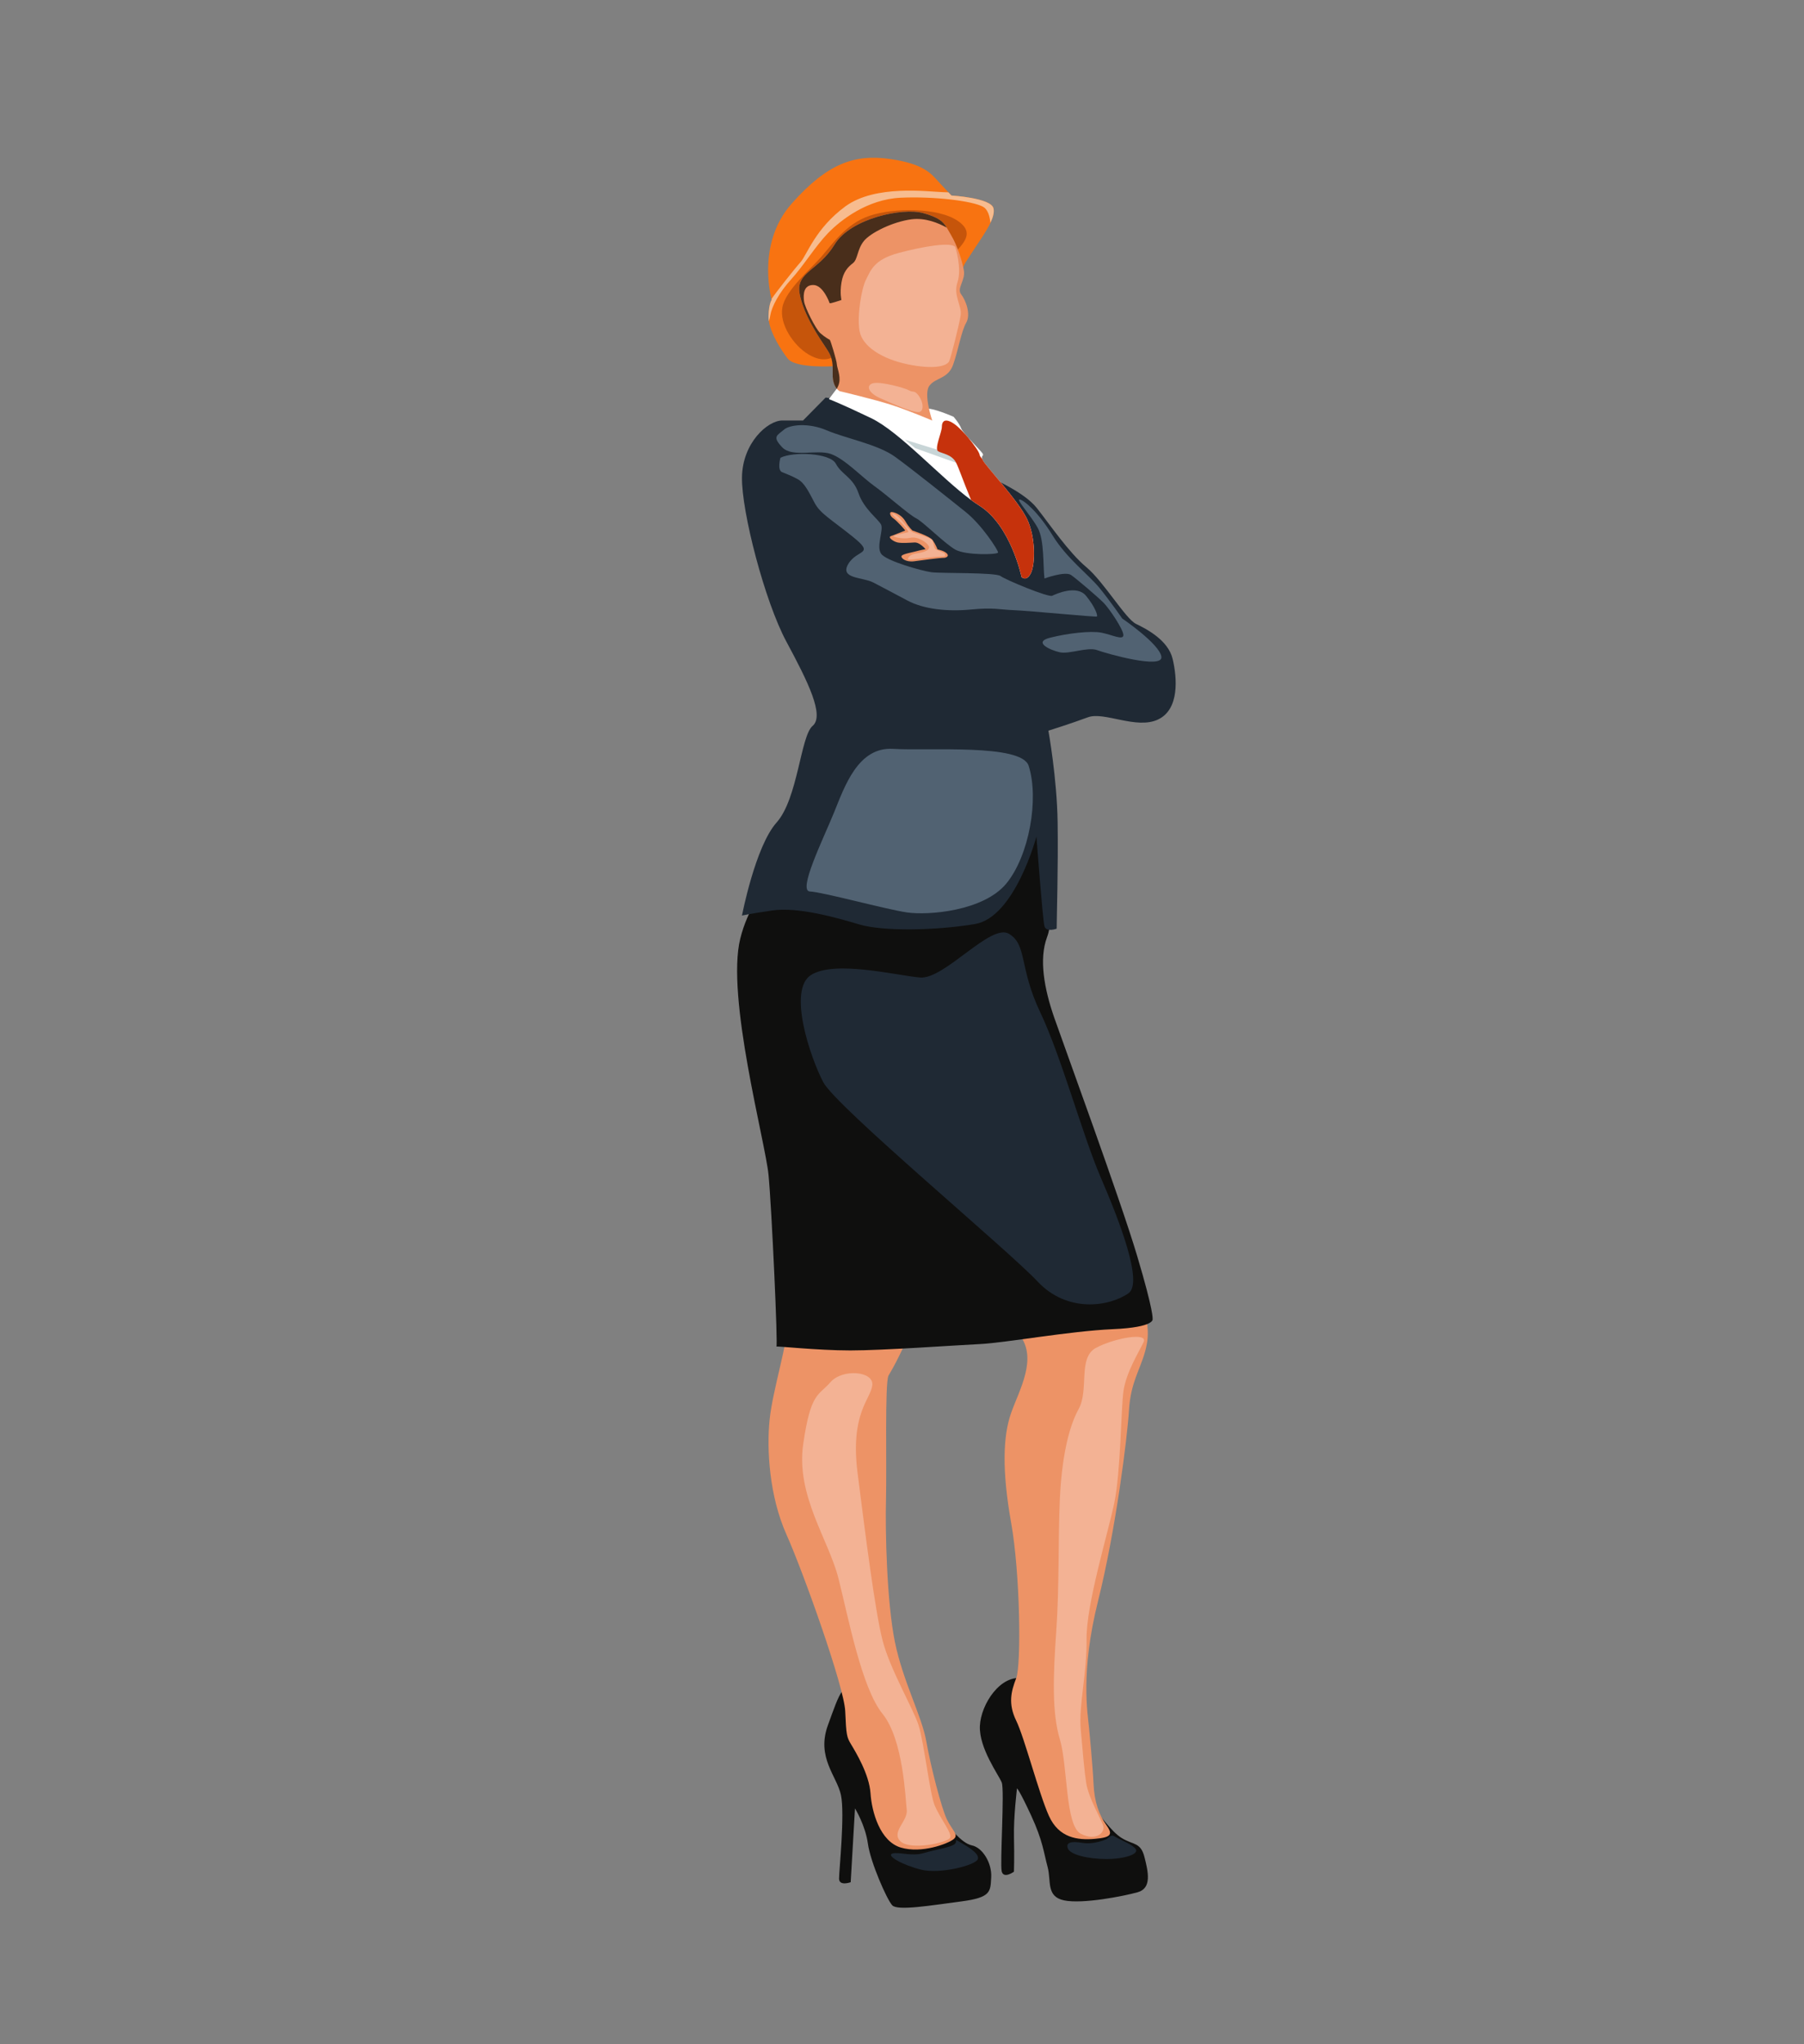 <?xml version="1.0" encoding="utf-8"?>
<!-- Generator: Adobe Illustrator 17.0.0, SVG Export Plug-In . SVG Version: 6.00 Build 0)  -->
<!DOCTYPE svg PUBLIC "-//W3C//DTD SVG 1.1//EN" "http://www.w3.org/Graphics/SVG/1.1/DTD/svg11.dtd">
<svg version="1.1" id="Layer_1" xmlns="http://www.w3.org/2000/svg" xmlns:xlink="http://www.w3.org/1999/xlink" x="0px" y="0px"
	 width="355px" height="402px" viewBox="0 0 355 402" enable-background="new 0 0 355 402" xml:space="preserve">
<rect x="0" y="0" width="355" height="402" fill="#808080" stroke="none"/>
<g>
	<path fill="#0F0F0E" d="M214.271,354.665c2.215,2.148,4.295,5.518,6.521,6.866c2.226,1.348,3.668,0.753,4.42,3.699
		c0.753,2.947,1.473,6.145-1.348,6.929c-2.822,0.783-10.847,2.351-14.453,1.599c-3.605-0.752-2.508-3.825-3.26-6.584
		c-0.753-2.759-0.909-5.078-3.229-10.095c-2.32-5.016-2.79-5.361-2.79-5.361s-0.69,5.549-0.595,9.625
		c0.094,4.076-0.009,6.772-0.009,6.772s-2.029,1.473-2.405-0.063c-0.376-1.536,0.596-16.02,0-17.494
		c-0.596-1.473-4.483-6.74-4.295-11.098c0.188-4.358,4.17-10.314,8.59-9.342C205.838,331.09,214.271,354.665,214.271,354.665z"/>
	<path fill="#0F0F0E" d="M184.802,357.205c2.101,2.195,4.358,5.298,6.459,5.737c2.1,0.438,3.95,3.479,3.793,6.27
		c-0.157,2.79,0.031,3.972-5.863,4.745c-5.894,0.773-12.54,1.901-13.606,0.773c-1.066-1.128-4.295-8.496-4.797-12.133
		c-0.501-3.637-2.539-6.929-2.539-6.929l-0.846,14.515c0,0-2.288,0.846-2.288-0.721c0-1.568,1.16-12.634,0.376-16.396
		c-0.784-3.762-4.891-7.399-2.571-13.763c2.32-6.364,3.167-9.468,6.176-6.239C172.105,336.294,184.802,357.205,184.802,357.205z"/>
	<path fill="#ED9366" d="M214.313,339.878c0.053,0.584,0.71,7.274,0.878,10.952c0.167,3.678,1.129,6.145,2.467,8.025
		c1.337,1.881,1.17,2.508-2.216,2.801c-3.386,0.292-7.064-0.167-9.029-4.515c-1.965-4.347-4.807-15.382-6.438-18.726
		c-1.63-3.344-1.003-5.768,0-8.36c1.003-2.592,0.799-20.482-1.001-30.597c-1.8-10.116-1.628-16.971,0-21.569
		c1.628-4.598,5.222-10.617,1.711-15.299c-3.511-4.682-17.055-10.45-20.733-2.341c-3.678,8.109-4.348,8.945-5.1,10.283
		c-0.752,1.338-0.334,17.891-0.501,24.328c-0.167,6.437,0.168,20.315,1.756,28.09c1.588,7.775,5.308,14.567,6.186,19.583
		c0.878,5.016,2.968,13.022,4.013,15.237c1.045,2.215,2.466,3.066,1.338,3.957c-1.129,0.891-6.27,2.856-10.367,1.644
		c-4.097-1.213-5.727-6.981-5.977-10.702c-0.251-3.72-2.926-8.109-3.804-9.572c-0.878-1.463-0.962-1.798-1.17-6.563
		c-0.209-4.765-8.167-27.13-11.566-34.737c-3.399-7.607-3.901-16.804-3.315-22.572c0.586-5.769,3.595-15.132,3.762-19.981
		c0.167-4.848,27.84-13.125,42.219-13.125c14.379,0,22.321-2.842,25.498,5.184c3.177,8.026,3.428,10.785,2.424,14.463
		c-1.003,3.678-2.842,6.103-3.176,11.537c-0.335,5.434-2.592,23.576-6.103,37.621C212.557,328.969,214.056,337.063,214.313,339.878z
		"/>
	<path fill="#0F0F0E" d="M226.812,259.391c0,0,0.668,1.651-7.859,2.027c-8.527,0.376-21.026,2.675-26.126,2.926
		c-5.1,0.251-19.02,1.254-25.499,1.254s-14.881-0.919-14.547-0.753c0.335,0.167-0.92-27.253-1.546-33.774
		c-0.626-6.521-8.401-35.029-5.559-46.482c2.842-11.453,12.54-17.389,13.961-17.807c1.421-0.418,36.868-9.614,39.376-9.614
		c2.508,0,7.19,0,7.524,6.855c0.334,6.856,1.087,16.052-0.502,20.315c-1.588,4.264-0.585,10.032,1.421,15.801
		c2.007,5.768,12.96,35.614,16.303,46.817C227.104,258.158,226.812,259.391,226.812,259.391z"/>
	<path fill="#1F2934" d="M207.938,182.645c0,0-2.069,0.784-2.414-0.501c-0.345-1.285-1.568-17.619-1.568-17.619
		s-4.232,15.895-12.101,17.211c-7.869,1.316-18.152,1.442-22.698,0.094c-4.546-1.348-12.111-3.511-17.211-2.759
		c-5.1,0.753-5.936,1.003-5.936,1.003s2.612-13.607,6.813-18.309c4.201-4.702,4.703-16.992,7.085-18.998
		c2.383-2.007-0.894-8.653-5.149-16.553c-4.256-7.9-8.854-25.582-8.749-32.354c0.104-6.772,5.058-11.161,7.942-11.161
		c2.884,0,4.076,0,4.076,0l4.452-4.515c0,0,0.732,0.103,1.886,0.286c3.339,0.529,10.211,1.717,13.1,2.975
		c3.887,1.693,13.23,10.283,15.487,11.474c2.257,1.191,8.527,3.762,11.098,7.023c2.57,3.26,6.27,8.716,9.718,11.6
		c3.449,2.884,7.712,10.157,9.781,11.161c2.069,1.003,6.333,3.198,7.21,6.897c0.878,3.699,1.38,9.907-2.884,11.913
		c-4.264,2.007-10.596-1.63-13.794-0.438c-3.198,1.191-7.775,2.633-7.775,2.633s1.693,9.28,1.819,18.058
		C208.252,170.544,207.938,180.513,207.938,182.645z"/>
	<path fill="#FFFFFF" d="M202.859,112.732c-0.877,1.757-1.837,0.754-1.837,0.754s-2.09-10.158-8.317-14.047
		c-0.519-0.322-1.059-0.694-1.613-1.101c-6.084-4.464-14.036-13.402-19.706-16.119c-6.189-2.966-8.275-3.721-8.275-3.721
		l1.795-2.384c0,0,13.293,3.64,15.214,4.306c1.925,0.67,1.382-0.249,2.97,0c1.588,0.252,4.555,1.546,4.555,1.546
		s1.172,1.339,1.504,2.3c0.091,0.263,0.435,0.719,0.891,1.252c0.014,0.014,0.025,0.028,0.039,0.042
		c0.003,0.003,0.003,0.003,0.003,0.007c0.105,0.123,0.217,0.252,0.333,0.382c0.031,0.031,0.06,0.063,0.088,0.098
		c1.206,1.343,2.777,2.914,2.91,3.236c0.193,0.459-0.389,0.249-0.102,1.02c0.028,0.07,0.06,0.147,0.102,0.232
		c0.502,1.045,6.981,7.942,8.696,11.54C203.82,105.67,203.739,110.979,202.859,112.732z"/>
	<polygon fill="#C8D5D7" points="178.072,86.482 185.68,88.823 186.14,83.932 188.857,84.852 192.243,88.823 188.684,91.206 
		180.12,88.155 	"/>
	<path fill="#C6320C" d="M202.859,112.732c-0.877,1.757-1.837,0.754-1.837,0.754s-2.09-10.158-8.317-14.047
		c-0.519-0.322-1.059-0.694-1.613-1.101c-1.827-4.414-2.307-6.052-2.938-7.321c-0.841-1.694-2.805-1.795-3.559-2.276
		c-0.757-0.484,0.75-3.762,0.75-4.808c0-1.045,0.543-1.504,1.589-1.045c1.031,0.452,2.051,1.458,3.107,2.63
		c0.014,0.014,0.025,0.028,0.039,0.042c0.003,0.003,0.003,0.003,0.003,0.007c0.109,0.119,0.221,0.246,0.333,0.382
		c0.031,0.031,0.06,0.063,0.088,0.098c1.027,1.22,2.283,2.935,2.283,3.485c0,0.091,0.193,0.368,0.526,0.771
		c0.028,0.07,0.06,0.147,0.102,0.232c0.502,1.045,6.981,7.942,8.696,11.54C203.82,105.67,203.739,110.979,202.859,112.732z"/>
	<path fill="#ED9366" d="M185.889,109.703c-1.213,0.021-4.411,0.48-6.04,0.69c-1.63,0.209-2.654-0.669-2.424-1.066
		c0.23-0.397,2.299-0.731,2.926-0.919c0.627-0.188,1.777-0.397,1.777-0.397s-1.108-1.38-2.174-1.317
		c-1.066,0.063-2.529,0.163-3.323-0.002c-0.794-0.165-2.007-1.022-1.317-1.252c0.69-0.229,2.697-1.066,2.801-1.087
		c0.104-0.021-1.63-1.943-2.32-2.403c-0.69-0.46-0.941-1.359-0.167-1.233c0.774,0.125,1.923,0.711,2.571,1.86
		c0.648,1.149,1.379,1.776,1.379,1.776s3.386,1.066,3.971,1.902c0.585,0.836,0.941,1.797,0.941,1.797s1.442,0.272,1.902,0.878
		C186.85,109.536,185.889,109.703,185.889,109.703z"/>
	<path fill="#F87311" d="M194.899,43.834c-0.814,1.729-2.195,3.618-3.075,4.986c-1.42,2.216-2.346,3.412-2.255,3.864
		c0.091,0.452-25.418,19.335-25.418,19.335s-7.605,0.501-9.152-1.504c-1.354-1.76-3.292-4.85-3.692-7.339
		c-0.056-0.351-0.08-0.687-0.07-1.01c0.084-2.602,0.628-3.187,0.628-3.187s-0.018-0.056-0.042-0.165
		c-0.361-1.392-2.623-11.326,3.969-18.77c7.108-8.026,12.497-9.741,19.314-8.78c6.813,0.961,8.233,3.009,9.615,4.516
		c0.765,0.831,1.448,1.564,1.908,2.048c0.375,0.393,0.6,0.628,0.6,0.628s7.774,0.459,8.275,2.507
		C195.695,41.747,195.408,42.757,194.899,43.834z"/>
	<path fill="#C6550B" d="M165.168,69.701c-1.58,0.722-3.126,1.753-6.078,0c-2.951-1.753-5.786-5.99-5.114-9.321
		c0.672-3.331,5.435-7.363,7.597-9.818c2.162-2.455,4.865-6.546,9.555-8.124c4.69-1.578,13.456-1.665,17.357,1.008
		c3.901,2.674,0.307,4.997-1.49,7.364C185.199,53.177,165.168,69.701,165.168,69.701z"/>
	<path fill="#516272" d="M153.577,90.035c2.445-1.254,9.781-0.983,10.91,1.17c1.129,2.153,3.386,2.655,4.452,5.789
		c1.066,3.135,3.95,5.142,4.452,6.207c0.501,1.066-1.003,4.264,0,5.706c1.003,1.442,8.074,3.386,9.9,3.637
		c1.825,0.25,12.61,0,13.613,0.752c1.003,0.752,9.405,4.237,10.157,3.874c0.753-0.363,4.828-2.208,6.646,0
		c1.818,2.208,2.383,3.963,2.132,4.089c-0.251,0.125-13.23-1.129-16.302-1.254c-3.072-0.126-3.95-0.564-8.527-0.126
		c-4.577,0.439-9.217-0.063-12.415-1.756c-3.198-1.693-4.703-2.508-6.772-3.574c-2.069-1.066-6.646-0.689-4.891-3.637
		c1.755-2.947,5.392-1.735,0.878-5.351c-4.515-3.616-6.395-4.556-7.524-6.688c-1.129-2.132-1.944-3.887-3.323-4.64
		c-1.38-0.752-2.069-0.94-3.073-1.379C152.887,92.418,153.577,90.035,153.577,90.035z"/>
	<path fill="#ED9366" d="M190.129,63.48c-0.968,1.696-1.565,5.428-2.568,8.246c-1.003,2.819-3.451,2.508-4.67,4.138
		c-1.224,1.63,0.562,6.847,0.562,6.847s-4.574-1.957-7.96-3.055c-3.386-1.098-10.253-2.723-10.253-2.723s-0.261-0.12-0.557-0.467
		c-0.401-0.472-0.858-1.359-0.822-2.925c0.065-2.723-0.221-3.476-1.35-5.172c-1.129-1.69-4.484-6.551-5.171-10.719
		c-0.687-4.173,3.762-4.424,6.897-9.561c3.135-5.146,13.388-7.309,17.431-6.18c3.045,0.848,3.867,1.61,4.64,2.859
		c0.251,0.407,0.497,0.868,0.813,1.405c1.289,2.167,2.167,4.986,2.543,6.962c0.376,1.976-1.445,3.571-0.537,4.735
		C190.039,59.031,191.102,61.79,190.129,63.48z"/>
	<path fill="#492E1B" d="M186.307,44.77c-1.62-0.887-4.188-1.996-6.962-1.635c-3.632,0.472-8.056,2.634-9.37,4.294
		c-1.32,1.666-1.164,3.577-2.132,4.329c-0.974,0.752-1.911,1.69-2.257,3.822c-0.346,2.132,0,3.416,0,3.416s-2.257,0.788-2.323,0.632
		c-0.06-0.161-1.284-3.576-3.23-3.576c-1.941,0-1.971,1.911-1.816,3.164c0.155,1.254,2.287,5.488,3.2,6.301
		c0.908,0.817,1.756,1.254,1.876,1.319c0.13,0.065,1.359,4.098,1.384,4.79c0.031,0.698,0.753,2.262,0.466,3.642
		c-0.07,0.351-0.24,0.767-0.461,1.199c-0.401-0.472-0.858-1.359-0.822-2.925c0.065-2.723-0.221-3.476-1.35-5.172
		c-1.129-1.69-4.484-6.551-5.171-10.719c-0.687-4.173,3.762-4.424,6.897-9.561c3.135-5.146,13.388-7.309,17.431-6.18
		C184.712,42.759,185.534,43.521,186.307,44.77z"/>
	<path fill="#1F2934" d="M219.211,361.109c1.507,0.904,3.463,1.534,4.252,2.52c0.789,0.986-2.082,1.994-5.72,1.994
		c-3.638,0-7.144-0.855-7.605-2.082c-0.46-1.227,0.723-1.446,2.871-1.096c2.148,0.351,4.317-0.548,4.668-0.701
		C218.028,361.591,218.606,360.746,219.211,361.109z"/>
	<path fill="#1F2934" d="M188.553,362.095c1.52,0.904,4.228,2.323,3.877,3.528c-0.351,1.205-7.451,3.046-11.221,2.082
		c-3.769-0.964-6.838-2.761-5.61-3.156c1.227-0.394,3.769,0.614,6.136-0.088c2.367-0.701,5.368-1.139,6.092-1.753
		C188.553,362.095,187.66,361.564,188.553,362.095z"/>
	<path fill="#F3B294" d="M213.761,350.743c0.477,2.903,2.922,7.042,3.331,8.328c0.409,1.286-1.344,3.156-4.412,1.578
		c-3.068-1.578-2.542-13.324-4.12-18.584c-1.578-5.26-1.315-12.536-0.701-21.302c0.614-8.766,0.351-18.058,0.701-25.86
		c0.351-7.802,1.625-14.026,3.705-17.795s-0.199-10.081,3.396-12.01c3.594-1.928,10.344-3.156,9.38-1.139
		c-0.964,2.016-3.419,5.961-3.945,9.555c-0.526,3.594-0.526,15.954-1.841,22.178c-1.315,6.224-5.523,19.899-5.435,26.737
		c0.088,6.838-1.578,12.886-1.14,17.795C213.119,345.133,213.411,348.61,213.761,350.743z"/>
	<path fill="#F3B294" d="M183.893,354.98c1.133,2.774,3.557,5.552,3.044,6.487c-0.513,0.935-7.714,2.513-9.701,0.701
		c-1.987-1.812,1.461-4.033,1.198-6.195c-0.263-2.162-0.643-13.821-4.763-18.906c-4.12-5.084-6.75-19.022-8.678-26.649
		c-1.929-7.626-8.416-16.305-6.925-26.474c1.49-10.169,2.981-9.38,5.347-12.097c2.367-2.718,8.591-2.191,8.24,0.614
		c-0.351,2.805-4.383,5.523-2.893,17.269c1.49,11.747,3.419,27.087,4.909,32.873c1.49,5.786,6.049,13.412,7.101,16.743
		C181.824,342.678,182.985,352.756,183.893,354.98z"/>
	<path fill="#1F2934" d="M222.06,254.359c-3.883,2.684-12.097,3.857-17.883-2.323c-5.786-6.18-39.623-34.363-42.165-39.185
		c-2.542-4.821-7.101-18.234-2.367-21.126c4.734-2.893,16.568,0.087,21.389,0.526c4.821,0.438,13.938-10.782,17.532-8.591
		c3.594,2.191,1.929,6.574,6.136,15.428c4.208,8.854,8.328,24.195,11.922,32.522C220.219,239.939,225.041,252.299,222.06,254.359z"
		/>
	<path fill="#516272" d="M202.424,150.612c2.087,6.521,0.088,17.708-4.383,23.143c-4.471,5.435-15.341,6.312-19.548,5.698
		c-4.208-0.614-16.656-4.032-19.11-4.12c-2.454-0.088,2.63-10.344,4.734-15.516c2.104-5.172,4.734-12.974,11.659-12.535
		C182.7,147.719,201.021,146.229,202.424,150.612z"/>
	<path fill="#516272" d="M154.327,84.457c1.049-0.881,4.676-1.403,8.357,0.175c3.682,1.578,10.052,2.746,13.441,5.201
		c3.39,2.454,10.695,8.298,13.909,10.87c3.214,2.572,6.37,7.481,6.37,7.948c0,0.468-6.312,0.585-8.357-0.526
		c-2.045-1.111-6.37-5.494-7.773-6.195c-1.402-0.701-5.727-4.559-8.182-6.312c-2.455-1.753-5.844-5.363-8.591-6.334
		c-2.747-0.971-7.597,0.782-9.584-1.322C151.931,85.86,152.866,85.685,154.327,84.457z"/>
	<path fill="#516272" d="M205.536,113.771c-0.307-2.475,0-7.515-1.315-9.926c-1.315-2.411-4.383-5.729-3.55-5.604
		c0.833,0.125,3.638,2.465,6.443,7.037c2.805,4.572,7.101,7.728,9.248,10.358c2.148,2.63,4.471,6.005,4.471,6.005
		s7.407,5.04,7.714,7.539c0.307,2.498-10.811-0.634-12.652-1.318c-1.841-0.683-5.465,0.836-7.335,0.427
		c-1.87-0.409-5.376-1.987-1.929-2.864c3.448-0.877,8.006-1.402,10.11-0.993c2.104,0.409,4.325,1.578,4.325,0.468
		c0-1.11-2.805-5.259-3.916-6.37c-1.111-1.111-5.201-4.617-6.37-5.435S205.536,113.771,205.536,113.771z"/>
	<path fill="#F3B294" d="M187.989,48.604c0,0,1.344,4.178,0.438,6.867c-0.906,2.688,0.906,4.676,0.614,6.546
		c-0.292,1.87-1.84,8.007-2.25,9c-0.409,0.993-3.01,1.695-8.123,0.643c-5.113-1.052-9-3.536-9.526-6.575
		c-0.526-3.039,0.409-8.444,1.286-10.11s1.461-3.916,6.428-5.231C181.824,48.428,187.263,47.531,187.989,48.604z"/>
	<path fill="#F3B294" d="M185.476,109.44c-1.734-0.034-6.735,0.833-6.794,0.584c-0.059-0.248,0.277-0.993,1.68-1.183
		c1.403-0.19,2.732-0.643,2.411-1.403c-0.321-0.76-2.191-2.002-3.652-1.666c-1.461,0.336-3.726-0.205-3.185-0.409
		c0.541-0.204,2.411-0.599,2.747-0.687c0.336-0.088-1.096-1.739-1.812-2.279c-0.716-0.541-1.593-1.505-1.271-1.446
		c0.322,0.059,0.994,0.394,1.768,1.3c0.774,0.906,1.49,1.856,2.045,2.294c0.555,0.438,3.667,1.052,4.047,1.753
		c0.38,0.701,0.234,1.578,0.847,1.841c0.614,0.263,1.681,0.635,1.651,0.851S186.207,109.455,185.476,109.44z"/>
	<path fill="#F3B294" d="M180.399,77.371c1.313,1.313,1.598,3.61,0.373,3.682c-1.226,0.072-4.909-1.556-7.561-2.739
		c-2.652-1.184-2.783-2.739-1.205-2.98c1.578-0.241,5.917,0.92,6.794,1.403C179.676,77.218,179.851,76.823,180.399,77.371z"/>
	<path fill="#F7BC8F" d="M194.899,43.834c-0.14-1.424-0.557-2.658-1.417-3.149c-2.058-1.171-9.73-2.104-16.263-1.796
		c-6.529,0.305-11.789,4.383-14.285,6.967c-2.5,2.584-4.867,6.487-7.234,9.071c-2.367,2.588-3.836,5.372-4.12,7.104
		c-0.074,0.442-0.165,0.824-0.274,1.143c-0.056-0.351-0.08-0.687-0.07-1.01c0.084-2.602,0.628-3.187,0.628-3.187
		s-0.018-0.056-0.042-0.165c0.726-1.119,4.492-5.898,5.719-7.265c1.227-1.364,2.893-6.613,8.808-10.951
		c5.919-4.337,16.284-2.893,19.201-2.805c0.41,0.014,0.764,0.025,1.077,0.035c0.375,0.393,0.6,0.628,0.6,0.628
		s7.774,0.459,8.275,2.507C195.695,41.747,195.408,42.757,194.899,43.834z"/>
</g>
</svg>
